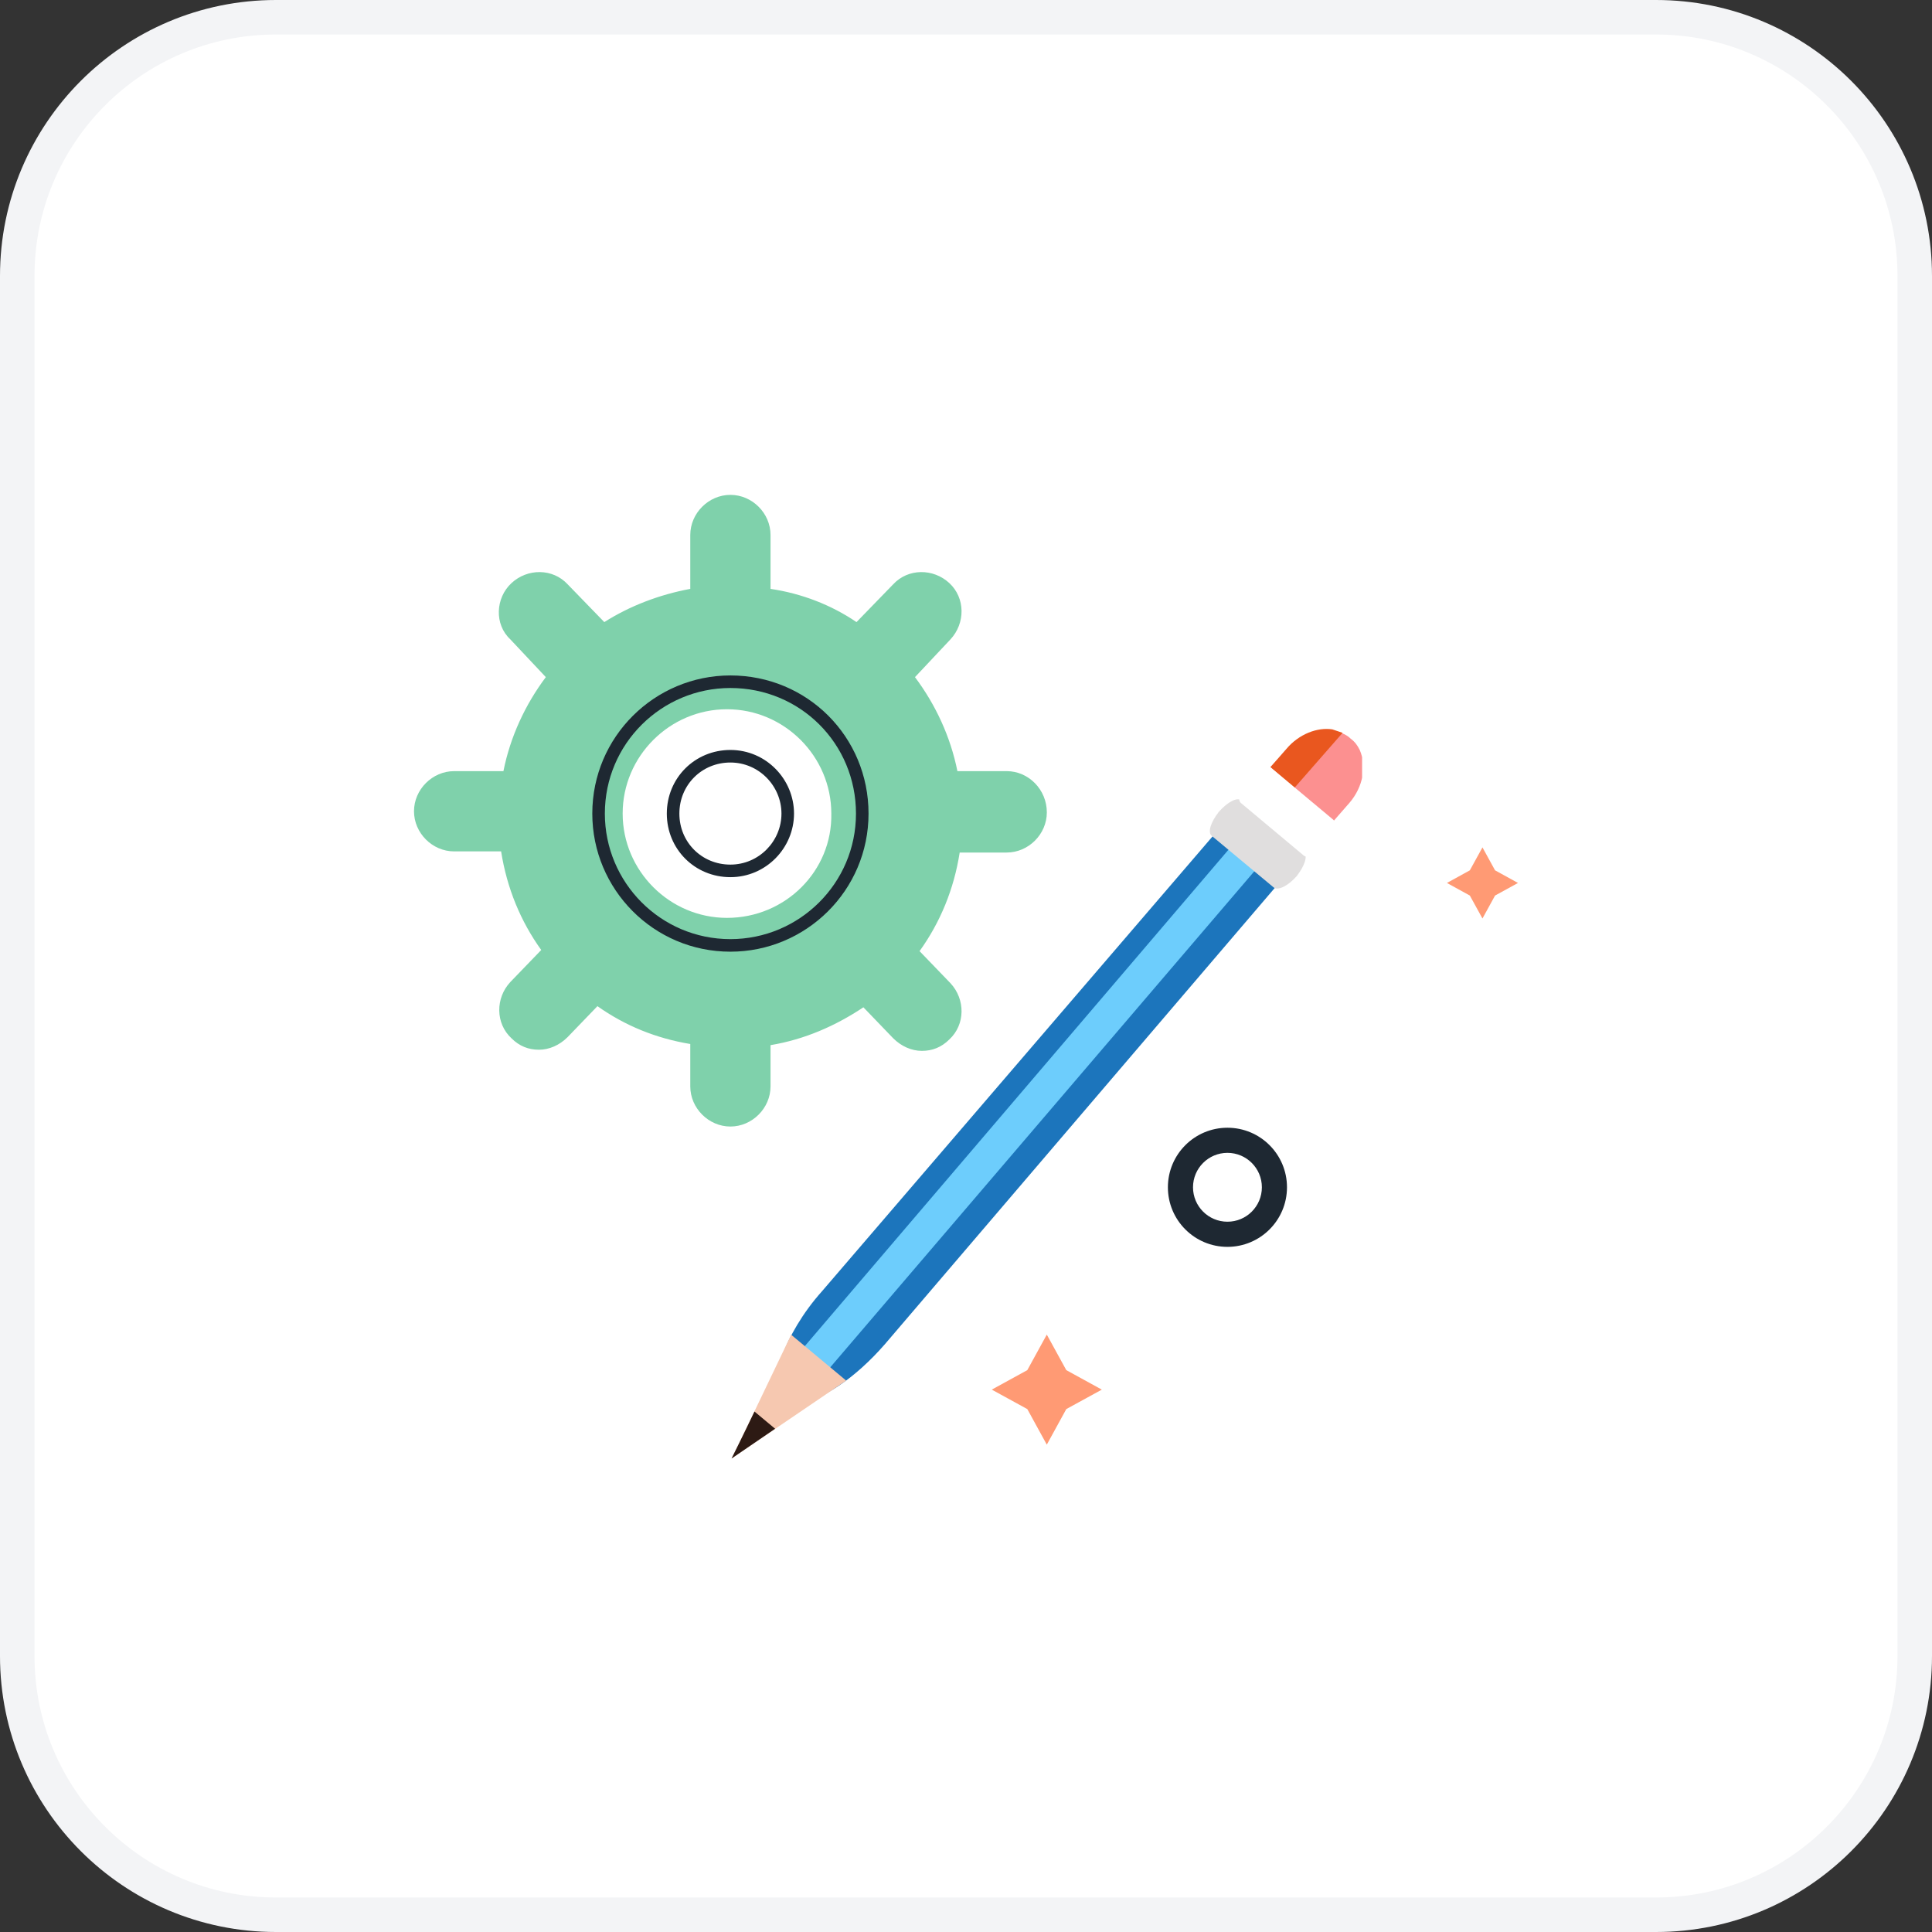 <svg width="56" height="56" viewBox="0 0 56 56" fill="none" xmlns="http://www.w3.org/2000/svg">
<rect x="0" y="0" width="56" height="56" fill="#333333" stroke="none"/>
<path d="M8 0.5H48C52.142 0.5 55.5 3.858 55.5 8V48C55.5 52.142 52.142 55.5 48 55.5H8C3.858 55.5 0.5 52.142 0.5 48V8C0.5 3.858 3.858 0.5 8 0.5Z" fill="white"/>
<path d="M8 0.5H48C52.142 0.5 55.5 3.858 55.5 8V48C55.5 52.142 52.142 55.5 48 55.5H8C3.858 55.5 0.5 52.142 0.5 48V8C0.5 3.858 3.858 0.5 8 0.5Z" stroke="#F3F4F6"/>
<path d="M42.97 24.562L43.335 25.227L44 25.593L43.335 25.958L42.97 26.623L42.604 25.958L41.94 25.593L42.604 25.227L42.97 24.562Z" fill="#FF9A74"/>
<g clip-path="url(#clip0_21431_18337)">
<path d="M36.755 22.371L23.829 37.424C23.264 38.055 22.866 38.753 22.666 39.318C22.6 39.551 22.566 39.75 22.533 39.949C22.533 40.215 22.6 40.415 22.733 40.548C22.832 40.647 22.998 40.681 23.198 40.647C23.829 40.581 24.793 39.949 25.657 38.953L38.35 24.099L36.755 22.371Z" fill="#1C75BC"/>
<path d="M36.855 23.168L22.533 39.949C22.533 40.215 22.6 40.414 22.733 40.547C22.832 40.647 22.998 40.68 23.198 40.647L37.686 23.7L36.855 23.168Z" fill="#6DCDFC"/>
<path d="M21.204 42.276L24.527 40.017L22.932 38.688C22.932 38.688 21.138 42.442 21.204 42.276Z" fill="#F6C8B0"/>
<path d="M21.869 40.914C21.536 41.612 21.237 42.21 21.204 42.276L22.467 41.413L21.869 40.914Z" fill="#2D1A14"/>
<path d="M38.65 23.802L39.115 23.27C39.514 22.805 39.614 22.207 39.414 21.741C39.348 21.609 39.281 21.509 39.148 21.409C39.015 21.276 38.816 21.21 38.617 21.177C38.185 21.11 37.653 21.309 37.288 21.741L36.822 22.24L38.65 23.802Z" fill="#FC9090"/>
<path d="M38.916 21.241C38.816 21.208 38.716 21.175 38.617 21.141C38.185 21.075 37.653 21.274 37.288 21.706L36.822 22.238L37.52 22.836L38.916 21.241Z" fill="#E9571F"/>
<path d="M35.991 23.201L37.786 24.696C37.919 24.796 37.819 25.095 37.586 25.394C37.354 25.66 37.055 25.826 36.922 25.726L35.127 24.231C34.995 24.131 35.094 23.832 35.327 23.533C35.593 23.234 35.858 23.101 35.991 23.201Z" fill="#E0DEDE"/>
<path d="M36.822 22.236L38.65 23.764C38.749 23.864 38.65 24.163 38.417 24.462C38.184 24.761 37.885 24.894 37.785 24.794L35.958 23.266C35.858 23.166 35.958 22.867 36.191 22.568C36.423 22.269 36.722 22.136 36.822 22.236Z" fill="white"/>
<path d="M36.576 34.414C36.576 33.863 36.13 33.416 35.578 33.416C35.027 33.416 34.58 33.863 34.58 34.414C34.58 34.965 35.027 35.412 35.578 35.412C36.13 35.412 36.576 34.965 36.576 34.414ZM37.304 34.414C37.304 35.368 36.532 36.14 35.578 36.141C34.625 36.141 33.852 35.368 33.852 34.414C33.852 33.461 34.625 32.688 35.578 32.688C36.532 32.688 37.304 33.461 37.304 34.414Z" fill="#1E2832"/>
<path d="M30.342 38.684L30.907 39.714L31.937 40.279L30.907 40.843L30.342 41.874L29.777 40.843L28.747 40.279L29.777 39.714L30.342 38.684Z" fill="#FF9A74"/>
</g>
<g clip-path="url(#clip1_21431_18337)">
<path d="M29.18 22.352H27.751C27.551 21.355 27.119 20.425 26.521 19.627L27.551 18.531C27.983 18.065 27.983 17.334 27.518 16.902C27.053 16.47 26.322 16.47 25.89 16.936L24.826 18.032C24.096 17.534 23.232 17.201 22.334 17.069V15.507C22.334 14.875 21.803 14.344 21.171 14.344C20.54 14.344 20.008 14.875 20.008 15.507V17.069C19.111 17.235 18.247 17.567 17.516 18.032L16.453 16.936C16.021 16.47 15.29 16.47 14.825 16.902C14.359 17.334 14.326 18.099 14.791 18.531L15.821 19.627C15.223 20.425 14.791 21.355 14.592 22.352H13.163C12.532 22.352 12 22.884 12 23.515C12 24.146 12.532 24.678 13.163 24.678H14.525C14.692 25.741 15.09 26.705 15.688 27.536L14.791 28.466C14.359 28.931 14.359 29.663 14.825 30.095C15.057 30.327 15.323 30.427 15.622 30.427C15.921 30.427 16.22 30.294 16.453 30.061L17.317 29.164C18.114 29.729 19.011 30.095 20.008 30.261V31.49C20.008 32.121 20.54 32.653 21.171 32.653C21.803 32.653 22.334 32.121 22.334 31.49V30.294C23.331 30.128 24.228 29.729 25.026 29.197L25.89 30.095C26.122 30.327 26.422 30.46 26.721 30.46C27.02 30.46 27.285 30.36 27.518 30.128C27.983 29.696 27.983 28.965 27.551 28.5L26.654 27.569C27.252 26.738 27.651 25.775 27.817 24.711H29.18C29.811 24.711 30.343 24.18 30.343 23.548C30.343 22.884 29.811 22.352 29.18 22.352ZM21.072 26.605C19.41 26.605 18.048 25.243 18.048 23.581C18.048 21.92 19.41 20.558 21.072 20.558C22.733 20.558 24.096 21.92 24.096 23.581C24.129 25.243 22.766 26.605 21.072 26.605Z" fill="#7FD1AB"/>
<path d="M22.651 23.582C22.65 22.783 21.999 22.102 21.171 22.102C20.341 22.102 19.692 22.752 19.692 23.582C19.692 24.412 20.341 25.061 21.171 25.061C21.999 25.061 22.651 24.381 22.651 23.582ZM23.015 23.582C23.015 24.577 22.204 25.425 21.171 25.425C20.14 25.425 19.328 24.613 19.328 23.582C19.328 22.551 20.14 21.738 21.171 21.738C22.204 21.738 23.015 22.586 23.015 23.582Z" fill="#1E2832"/>
<path d="M24.811 23.582C24.811 21.555 23.198 19.942 21.171 19.942C19.177 19.942 17.532 21.556 17.532 23.582C17.532 25.576 19.146 27.221 21.171 27.221C23.165 27.221 24.811 25.607 24.811 23.582ZM25.175 23.582C25.175 25.81 23.364 27.585 21.171 27.585C18.943 27.585 17.168 25.775 17.168 23.582C17.168 21.353 18.979 19.578 21.171 19.578C23.399 19.578 25.175 21.354 25.175 23.582Z" fill="#1E2832"/>
</g>
<defs>
<clipPath id="clip0_21431_18337">
<rect width="18.276" height="21.167" fill="white" transform="translate(21.205 21.141)"/>
</clipPath>
<clipPath id="clip1_21431_18337">
<rect width="18.343" height="18.343" fill="white" transform="translate(12 14.344)"/>
</clipPath>
</defs>
</svg>
